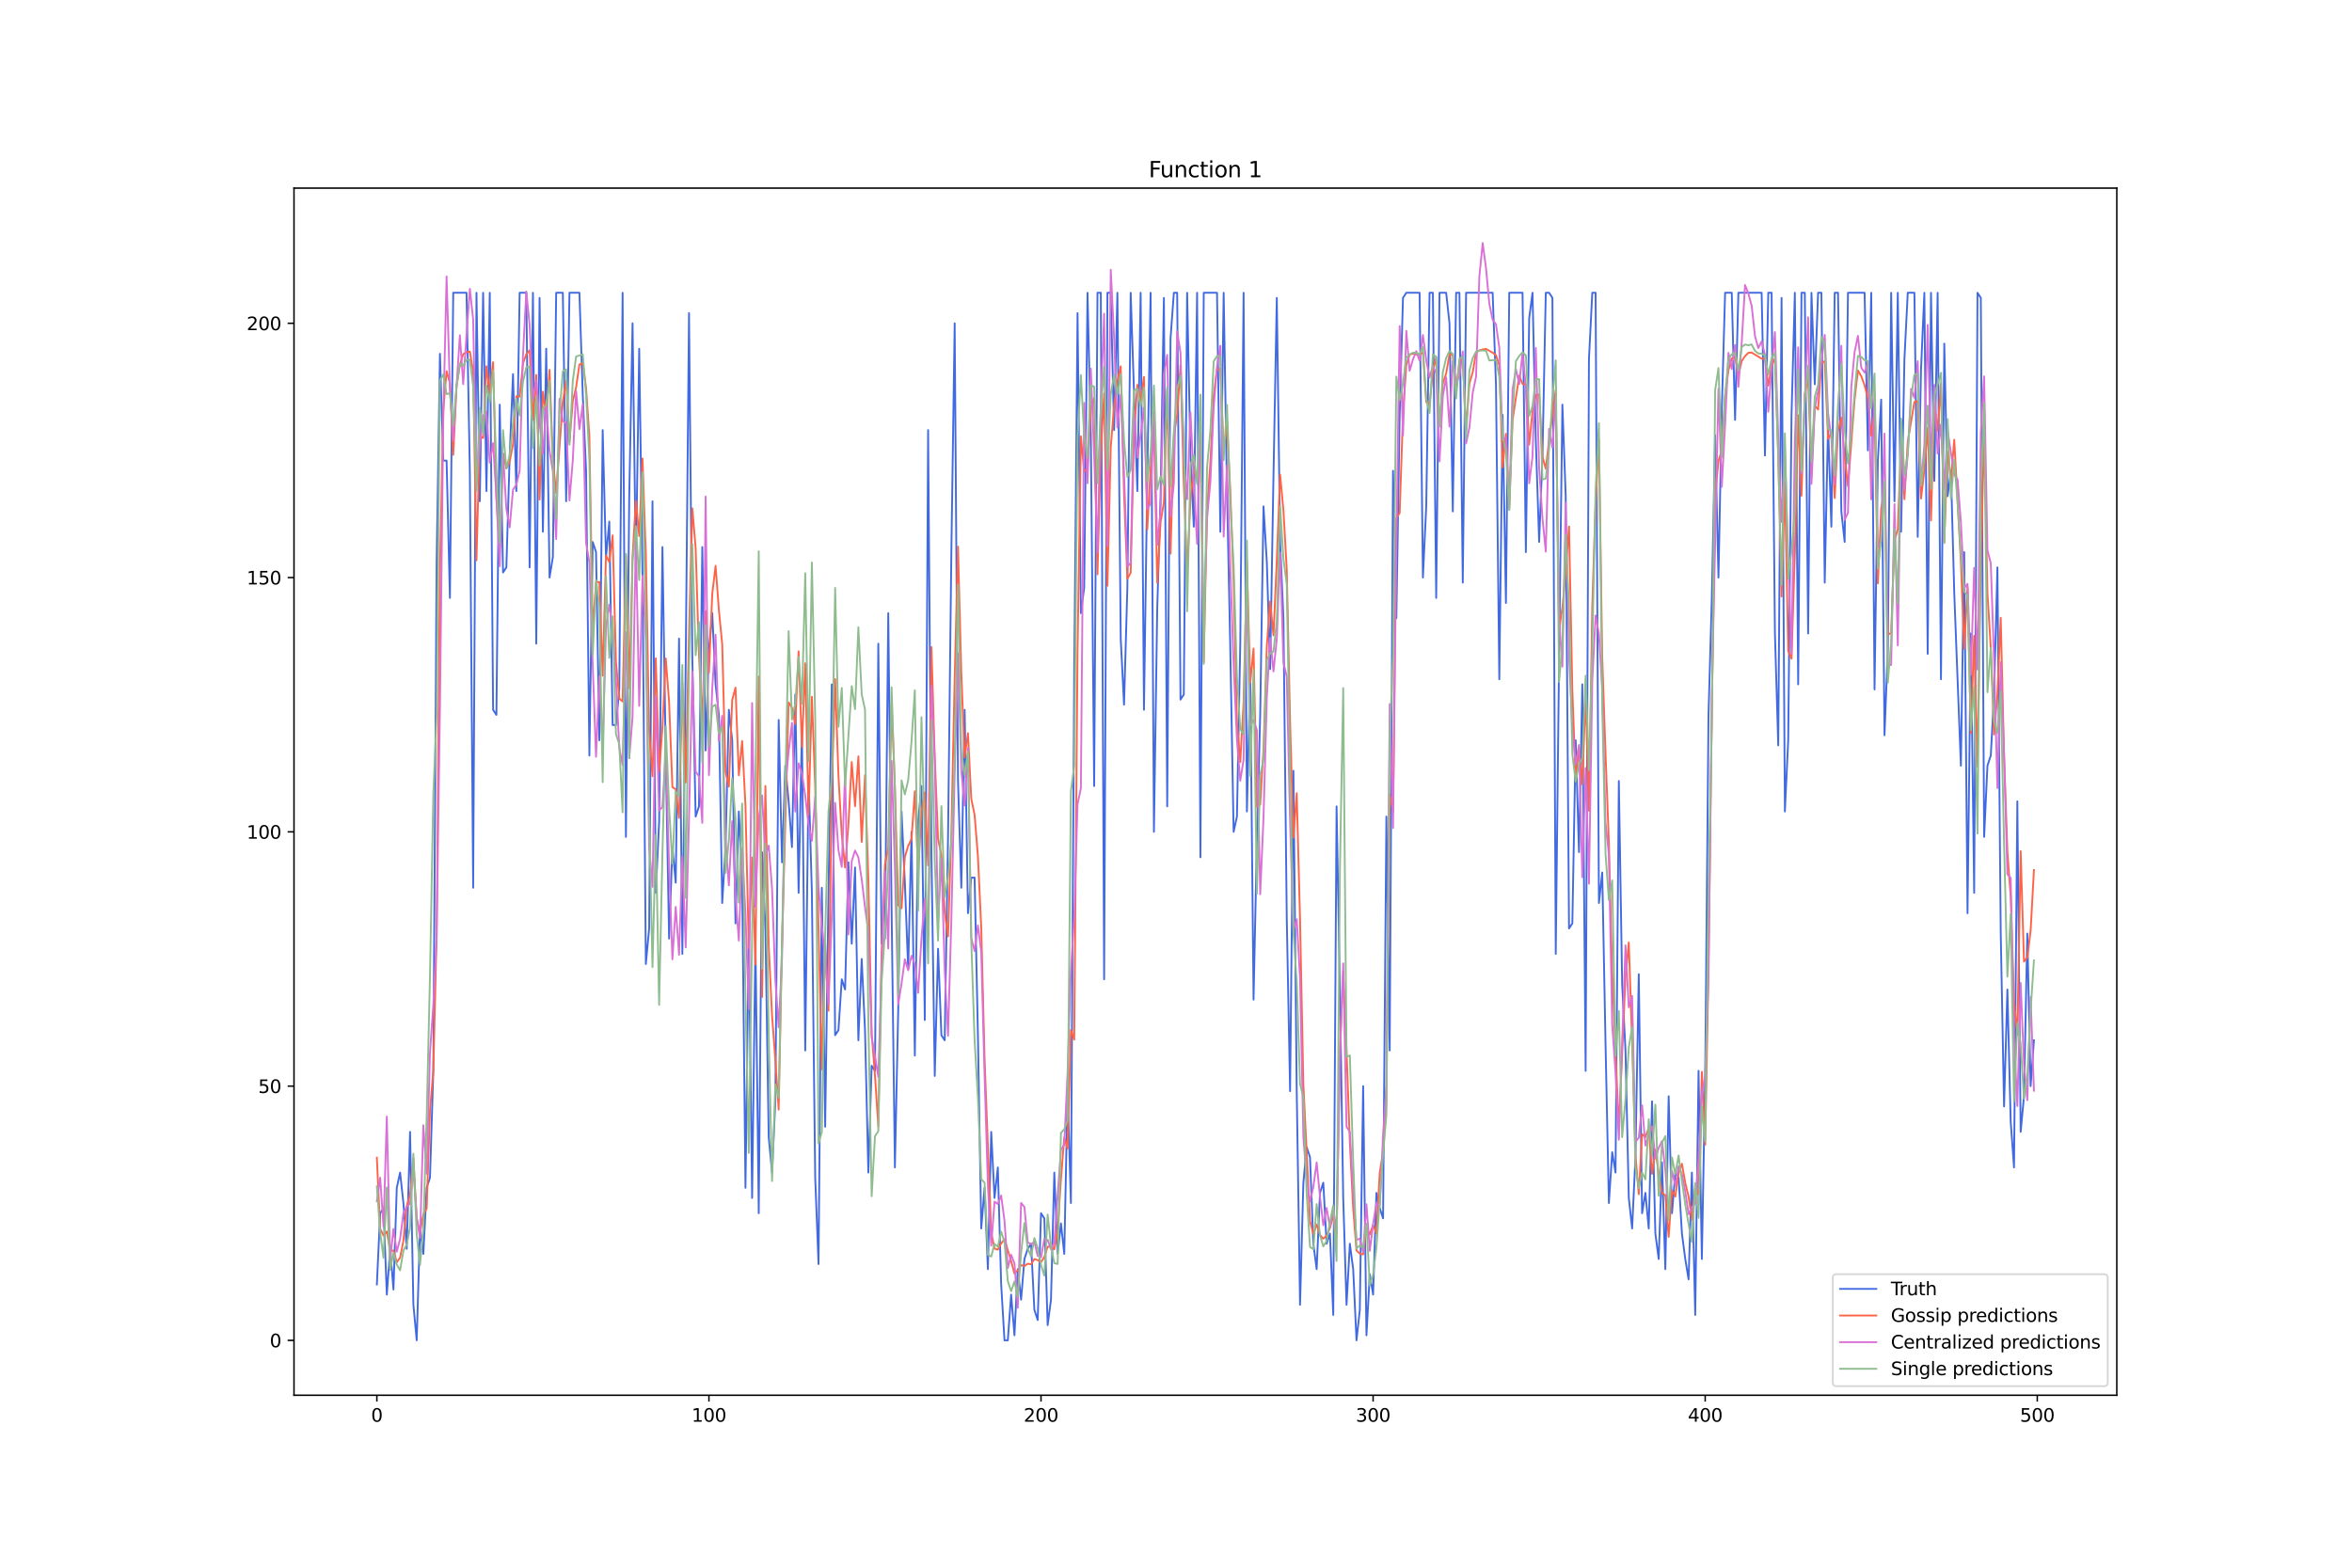 <?xml version="1.0" encoding="utf-8" standalone="no"?>
<!DOCTYPE svg PUBLIC "-//W3C//DTD SVG 1.1//EN"
  "http://www.w3.org/Graphics/SVG/1.1/DTD/svg11.dtd">
<svg xmlns:xlink="http://www.w3.org/1999/xlink" width="1296pt" height="864pt" viewBox="0 0 1296 864" xmlns="http://www.w3.org/2000/svg" version="1.1">
 <defs>
  <style type="text/css">*{stroke-linejoin: round; stroke-linecap: butt}</style>
 </defs>
 <g id="figure_1">
  <g id="patch_1">
   <path d="M 0 864 
L 1296 864 
L 1296 0 
L 0 0 
z
" style="fill: #ffffff"/>
  </g>
  <g id="axes_1">
   <g id="patch_2">
    <path d="M 162 768.96 
L 1166.4 768.96 
L 1166.4 103.68 
L 162 103.68 
z
" style="fill: #ffffff"/>
   </g>
   <g id="matplotlib.axis_1">
    <g id="xtick_1">
     <g id="line2d_1">
      <defs>
       <path id="mde66b8aa05" d="M 0 0 
L 0 3.5 
" style="stroke: #000000; stroke-width: 0.8"/>
      </defs>
      <g>
       <use xlink:href="#mde66b8aa05" x="207.655" y="768.96" style="stroke: #000000; stroke-width: 0.8"/>
      </g>
     </g>
     <g id="text_1">
      <!-- 0 -->
      <g transform="translate(204.473 783.558) scale(0.1 -0.1)">
       <defs>
        <path id="DejaVuSans-30" d="M 2034 4250 
Q 1547 4250 1301 3770 
Q 1056 3291 1056 2328 
Q 1056 1369 1301 889 
Q 1547 409 2034 409 
Q 2525 409 2770 889 
Q 3016 1369 3016 2328 
Q 3016 3291 2770 3770 
Q 2525 4250 2034 4250 
z
M 2034 4750 
Q 2819 4750 3233 4129 
Q 3647 3509 3647 2328 
Q 3647 1150 3233 529 
Q 2819 -91 2034 -91 
Q 1250 -91 836 529 
Q 422 1150 422 2328 
Q 422 3509 836 4129 
Q 1250 4750 2034 4750 
z
" transform="scale(0.016)"/>
       </defs>
       <use xlink:href="#DejaVuSans-30"/>
      </g>
     </g>
    </g>
    <g id="xtick_2">
     <g id="line2d_2">
      <g>
       <use xlink:href="#mde66b8aa05" x="390.639" y="768.96" style="stroke: #000000; stroke-width: 0.8"/>
      </g>
     </g>
     <g id="text_2">
      <!-- 100 -->
      <g transform="translate(381.095 783.558) scale(0.1 -0.1)">
       <defs>
        <path id="DejaVuSans-31" d="M 794 531 
L 1825 531 
L 1825 4091 
L 703 3866 
L 703 4441 
L 1819 4666 
L 2450 4666 
L 2450 531 
L 3481 531 
L 3481 0 
L 794 0 
L 794 531 
z
" transform="scale(0.016)"/>
       </defs>
       <use xlink:href="#DejaVuSans-31"/>
       <use xlink:href="#DejaVuSans-30" x="63.623"/>
       <use xlink:href="#DejaVuSans-30" x="127.246"/>
      </g>
     </g>
    </g>
    <g id="xtick_3">
     <g id="line2d_3">
      <g>
       <use xlink:href="#mde66b8aa05" x="573.623" y="768.96" style="stroke: #000000; stroke-width: 0.8"/>
      </g>
     </g>
     <g id="text_3">
      <!-- 200 -->
      <g transform="translate(564.079 783.558) scale(0.1 -0.1)">
       <defs>
        <path id="DejaVuSans-32" d="M 1228 531 
L 3431 531 
L 3431 0 
L 469 0 
L 469 531 
Q 828 903 1448 1529 
Q 2069 2156 2228 2338 
Q 2531 2678 2651 2914 
Q 2772 3150 2772 3378 
Q 2772 3750 2511 3984 
Q 2250 4219 1831 4219 
Q 1534 4219 1204 4116 
Q 875 4013 500 3803 
L 500 4441 
Q 881 4594 1212 4672 
Q 1544 4750 1819 4750 
Q 2544 4750 2975 4387 
Q 3406 4025 3406 3419 
Q 3406 3131 3298 2873 
Q 3191 2616 2906 2266 
Q 2828 2175 2409 1742 
Q 1991 1309 1228 531 
z
" transform="scale(0.016)"/>
       </defs>
       <use xlink:href="#DejaVuSans-32"/>
       <use xlink:href="#DejaVuSans-30" x="63.623"/>
       <use xlink:href="#DejaVuSans-30" x="127.246"/>
      </g>
     </g>
    </g>
    <g id="xtick_4">
     <g id="line2d_4">
      <g>
       <use xlink:href="#mde66b8aa05" x="756.607" y="768.96" style="stroke: #000000; stroke-width: 0.8"/>
      </g>
     </g>
     <g id="text_4">
      <!-- 300 -->
      <g transform="translate(747.063 783.558) scale(0.1 -0.1)">
       <defs>
        <path id="DejaVuSans-33" d="M 2597 2516 
Q 3050 2419 3304 2112 
Q 3559 1806 3559 1356 
Q 3559 666 3084 287 
Q 2609 -91 1734 -91 
Q 1441 -91 1130 -33 
Q 819 25 488 141 
L 488 750 
Q 750 597 1062 519 
Q 1375 441 1716 441 
Q 2309 441 2620 675 
Q 2931 909 2931 1356 
Q 2931 1769 2642 2001 
Q 2353 2234 1838 2234 
L 1294 2234 
L 1294 2753 
L 1863 2753 
Q 2328 2753 2575 2939 
Q 2822 3125 2822 3475 
Q 2822 3834 2567 4026 
Q 2313 4219 1838 4219 
Q 1578 4219 1281 4162 
Q 984 4106 628 3988 
L 628 4550 
Q 988 4650 1302 4700 
Q 1616 4750 1894 4750 
Q 2613 4750 3031 4423 
Q 3450 4097 3450 3541 
Q 3450 3153 3228 2886 
Q 3006 2619 2597 2516 
z
" transform="scale(0.016)"/>
       </defs>
       <use xlink:href="#DejaVuSans-33"/>
       <use xlink:href="#DejaVuSans-30" x="63.623"/>
       <use xlink:href="#DejaVuSans-30" x="127.246"/>
      </g>
     </g>
    </g>
    <g id="xtick_5">
     <g id="line2d_5">
      <g>
       <use xlink:href="#mde66b8aa05" x="939.591" y="768.96" style="stroke: #000000; stroke-width: 0.8"/>
      </g>
     </g>
     <g id="text_5">
      <!-- 400 -->
      <g transform="translate(930.047 783.558) scale(0.1 -0.1)">
       <defs>
        <path id="DejaVuSans-34" d="M 2419 4116 
L 825 1625 
L 2419 1625 
L 2419 4116 
z
M 2253 4666 
L 3047 4666 
L 3047 1625 
L 3713 1625 
L 3713 1100 
L 3047 1100 
L 3047 0 
L 2419 0 
L 2419 1100 
L 313 1100 
L 313 1709 
L 2253 4666 
z
" transform="scale(0.016)"/>
       </defs>
       <use xlink:href="#DejaVuSans-34"/>
       <use xlink:href="#DejaVuSans-30" x="63.623"/>
       <use xlink:href="#DejaVuSans-30" x="127.246"/>
      </g>
     </g>
    </g>
    <g id="xtick_6">
     <g id="line2d_6">
      <g>
       <use xlink:href="#mde66b8aa05" x="1122.575" y="768.96" style="stroke: #000000; stroke-width: 0.8"/>
      </g>
     </g>
     <g id="text_6">
      <!-- 500 -->
      <g transform="translate(1113.032 783.558) scale(0.1 -0.1)">
       <defs>
        <path id="DejaVuSans-35" d="M 691 4666 
L 3169 4666 
L 3169 4134 
L 1269 4134 
L 1269 2991 
Q 1406 3038 1543 3061 
Q 1681 3084 1819 3084 
Q 2600 3084 3056 2656 
Q 3513 2228 3513 1497 
Q 3513 744 3044 326 
Q 2575 -91 1722 -91 
Q 1428 -91 1123 -41 
Q 819 9 494 109 
L 494 744 
Q 775 591 1075 516 
Q 1375 441 1709 441 
Q 2250 441 2565 725 
Q 2881 1009 2881 1497 
Q 2881 1984 2565 2268 
Q 2250 2553 1709 2553 
Q 1456 2553 1204 2497 
Q 953 2441 691 2322 
L 691 4666 
z
" transform="scale(0.016)"/>
       </defs>
       <use xlink:href="#DejaVuSans-35"/>
       <use xlink:href="#DejaVuSans-30" x="63.623"/>
       <use xlink:href="#DejaVuSans-30" x="127.246"/>
      </g>
     </g>
    </g>
   </g>
   <g id="matplotlib.axis_2">
    <g id="ytick_1">
     <g id="line2d_7">
      <defs>
       <path id="m96f4873949" d="M 0 0 
L -3.5 0 
" style="stroke: #000000; stroke-width: 0.8"/>
      </defs>
      <g>
       <use xlink:href="#m96f4873949" x="162" y="738.72" style="stroke: #000000; stroke-width: 0.8"/>
      </g>
     </g>
     <g id="text_7">
      <!-- 0 -->
      <g transform="translate(148.637 742.519) scale(0.1 -0.1)">
       <use xlink:href="#DejaVuSans-30"/>
      </g>
     </g>
    </g>
    <g id="ytick_2">
     <g id="line2d_8">
      <g>
       <use xlink:href="#m96f4873949" x="162" y="598.583" style="stroke: #000000; stroke-width: 0.8"/>
      </g>
     </g>
     <g id="text_8">
      <!-- 50 -->
      <g transform="translate(142.275 602.383) scale(0.1 -0.1)">
       <use xlink:href="#DejaVuSans-35"/>
       <use xlink:href="#DejaVuSans-30" x="63.623"/>
      </g>
     </g>
    </g>
    <g id="ytick_3">
     <g id="line2d_9">
      <g>
       <use xlink:href="#m96f4873949" x="162" y="458.447" style="stroke: #000000; stroke-width: 0.8"/>
      </g>
     </g>
     <g id="text_9">
      <!-- 100 -->
      <g transform="translate(135.912 462.246) scale(0.1 -0.1)">
       <use xlink:href="#DejaVuSans-31"/>
       <use xlink:href="#DejaVuSans-30" x="63.623"/>
       <use xlink:href="#DejaVuSans-30" x="127.246"/>
      </g>
     </g>
    </g>
    <g id="ytick_4">
     <g id="line2d_10">
      <g>
       <use xlink:href="#m96f4873949" x="162" y="318.31" style="stroke: #000000; stroke-width: 0.8"/>
      </g>
     </g>
     <g id="text_10">
      <!-- 150 -->
      <g transform="translate(135.912 322.11) scale(0.1 -0.1)">
       <use xlink:href="#DejaVuSans-31"/>
       <use xlink:href="#DejaVuSans-35" x="63.623"/>
       <use xlink:href="#DejaVuSans-30" x="127.246"/>
      </g>
     </g>
    </g>
    <g id="ytick_5">
     <g id="line2d_11">
      <g>
       <use xlink:href="#m96f4873949" x="162" y="178.174" style="stroke: #000000; stroke-width: 0.8"/>
      </g>
     </g>
     <g id="text_11">
      <!-- 200 -->
      <g transform="translate(135.912 181.973) scale(0.1 -0.1)">
       <use xlink:href="#DejaVuSans-32"/>
       <use xlink:href="#DejaVuSans-30" x="63.623"/>
       <use xlink:href="#DejaVuSans-30" x="127.246"/>
      </g>
     </g>
    </g>
   </g>
   <g id="line2d_12">
    <path d="M 207.655 707.89 
L 209.484 668.652 
L 211.314 665.849 
L 213.144 713.495 
L 214.974 688.271 
L 216.804 710.693 
L 218.634 654.638 
L 220.463 646.23 
L 222.293 663.046 
L 224.123 688.271 
L 225.953 623.808 
L 227.783 719.101 
L 229.613 738.72 
L 231.442 677.06 
L 233.272 691.074 
L 235.102 654.638 
L 236.932 649.033 
L 238.762 590.175 
L 240.592 309.902 
L 242.422 194.99 
L 244.251 253.848 
L 246.081 253.848 
L 247.911 329.521 
L 249.741 161.357 
L 257.06 161.357 
L 258.89 259.453 
L 260.72 489.277 
L 262.55 161.357 
L 264.38 276.269 
L 266.209 161.357 
L 268.039 270.664 
L 269.869 161.357 
L 271.699 391.181 
L 273.529 393.984 
L 275.359 223.017 
L 277.189 315.508 
L 279.018 312.705 
L 280.848 251.045 
L 282.678 206.201 
L 284.508 270.664 
L 286.338 161.357 
L 289.997 161.357 
L 291.827 312.705 
L 293.657 161.357 
L 295.487 354.746 
L 297.317 164.16 
L 299.147 293.086 
L 300.976 192.187 
L 302.806 318.31 
L 304.636 307.099 
L 306.466 161.357 
L 310.126 161.357 
L 311.956 276.269 
L 313.785 161.357 
L 319.275 161.357 
L 321.105 217.412 
L 322.935 259.453 
L 324.764 416.406 
L 326.594 298.691 
L 328.424 304.297 
L 330.254 407.998 
L 332.084 237.031 
L 333.914 307.099 
L 335.743 287.48 
L 337.573 399.59 
L 339.403 399.59 
L 341.233 379.97 
L 343.063 161.357 
L 344.893 461.25 
L 346.723 273.467 
L 348.552 178.174 
L 350.382 312.705 
L 352.212 192.187 
L 354.042 318.31 
L 355.872 531.318 
L 357.702 511.699 
L 359.531 276.269 
L 361.361 492.08 
L 363.191 452.841 
L 365.021 301.494 
L 366.851 416.406 
L 368.681 517.304 
L 370.51 466.855 
L 372.34 486.474 
L 374.17 351.943 
L 376 525.712 
L 377.83 365.957 
L 379.66 172.568 
L 381.489 363.154 
L 383.319 450.039 
L 385.149 444.433 
L 386.979 301.494 
L 388.809 413.603 
L 390.639 357.549 
L 392.469 337.929 
L 394.298 377.168 
L 396.128 393.984 
L 397.958 497.685 
L 399.788 466.855 
L 401.618 391.181 
L 403.448 407.998 
L 405.277 508.896 
L 407.107 447.236 
L 408.937 483.671 
L 410.767 654.638 
L 412.597 514.502 
L 414.427 660.244 
L 416.256 517.304 
L 418.086 668.652 
L 419.916 469.658 
L 421.746 511.699 
L 423.576 626.611 
L 425.406 646.23 
L 427.236 606.992 
L 429.065 396.787 
L 430.895 475.263 
L 432.725 422.011 
L 434.555 441.631 
L 436.385 466.855 
L 438.215 382.773 
L 440.044 492.08 
L 441.874 402.392 
L 443.704 578.964 
L 445.534 427.617 
L 447.364 492.08 
L 449.194 649.033 
L 451.023 696.679 
L 452.853 489.277 
L 454.683 621.005 
L 456.513 492.08 
L 458.343 377.168 
L 460.173 570.556 
L 462.003 567.753 
L 463.832 539.726 
L 465.662 545.332 
L 467.492 475.263 
L 469.322 520.107 
L 471.152 478.066 
L 472.982 573.359 
L 474.811 528.515 
L 476.641 567.753 
L 478.471 646.23 
L 480.301 587.373 
L 482.131 590.175 
L 483.961 354.746 
L 485.79 520.107 
L 487.62 517.304 
L 489.45 337.929 
L 491.28 500.488 
L 493.11 643.427 
L 494.94 556.542 
L 496.77 447.236 
L 498.599 486.474 
L 500.429 534.121 
L 502.259 458.447 
L 504.089 581.767 
L 505.919 452.841 
L 507.749 433.222 
L 509.578 562.148 
L 511.408 237.031 
L 513.238 469.658 
L 515.068 592.978 
L 516.898 522.91 
L 518.728 570.556 
L 520.557 573.359 
L 522.387 461.25 
L 524.217 304.297 
L 526.047 178.174 
L 527.877 430.42 
L 529.707 489.277 
L 531.536 391.181 
L 533.366 503.291 
L 535.196 483.671 
L 537.026 483.671 
L 538.856 570.556 
L 540.686 677.06 
L 542.516 654.638 
L 544.345 699.482 
L 546.175 623.808 
L 548.005 660.244 
L 549.835 643.427 
L 551.665 707.89 
L 553.495 738.72 
L 555.324 738.72 
L 557.154 713.495 
L 558.984 735.917 
L 560.814 699.482 
L 562.644 716.298 
L 564.474 693.876 
L 566.303 688.271 
L 568.133 685.468 
L 569.963 721.904 
L 571.793 727.509 
L 573.623 668.652 
L 575.453 671.454 
L 577.283 730.312 
L 579.112 716.298 
L 580.942 646.23 
L 582.772 691.074 
L 584.602 674.257 
L 586.432 691.074 
L 588.262 601.386 
L 590.091 663.046 
L 591.921 368.759 
L 593.751 172.568 
L 595.581 337.929 
L 597.411 323.916 
L 599.241 161.357 
L 601.07 239.834 
L 602.9 433.222 
L 604.73 161.357 
L 606.56 161.357 
L 608.39 539.726 
L 610.22 161.357 
L 612.05 161.357 
L 613.879 237.031 
L 615.709 161.357 
L 617.539 351.943 
L 619.369 388.379 
L 621.199 323.916 
L 623.029 161.357 
L 626.688 270.664 
L 628.518 161.357 
L 630.348 391.181 
L 632.178 262.256 
L 634.008 161.357 
L 635.837 458.447 
L 637.667 335.127 
L 639.497 273.467 
L 641.327 164.16 
L 643.157 444.433 
L 644.987 186.582 
L 646.817 161.357 
L 648.646 161.357 
L 650.476 385.576 
L 652.306 382.773 
L 654.136 161.357 
L 655.966 251.045 
L 657.796 290.283 
L 659.625 161.357 
L 661.455 472.461 
L 663.285 161.357 
L 670.604 161.357 
L 672.434 293.086 
L 674.264 161.357 
L 676.094 270.664 
L 677.924 357.549 
L 679.754 458.447 
L 681.583 450.039 
L 683.413 354.746 
L 685.243 161.357 
L 687.073 447.236 
L 688.903 371.562 
L 690.733 550.937 
L 692.563 464.052 
L 694.392 393.984 
L 696.222 279.072 
L 698.052 309.902 
L 699.882 368.759 
L 701.712 262.256 
L 703.542 164.16 
L 705.371 298.691 
L 707.201 340.732 
L 709.031 506.093 
L 710.861 601.386 
L 712.691 424.814 
L 714.521 601.386 
L 716.35 719.101 
L 718.18 651.835 
L 720.01 632.216 
L 721.84 637.822 
L 723.67 685.468 
L 725.5 699.482 
L 727.33 657.441 
L 729.159 651.835 
L 730.989 685.468 
L 732.819 679.863 
L 734.649 724.706 
L 736.479 444.433 
L 738.309 545.332 
L 740.138 660.244 
L 741.968 719.101 
L 743.798 685.468 
L 745.628 699.482 
L 747.458 738.72 
L 749.288 721.904 
L 751.117 598.583 
L 752.947 735.917 
L 754.777 702.284 
L 756.607 713.495 
L 758.437 657.441 
L 760.267 665.849 
L 762.097 671.454 
L 763.926 450.039 
L 765.756 578.964 
L 767.586 259.453 
L 769.416 340.732 
L 771.246 228.623 
L 773.076 164.16 
L 774.905 161.357 
L 782.225 161.357 
L 784.055 318.31 
L 785.884 279.072 
L 787.714 161.357 
L 789.544 161.357 
L 791.374 329.521 
L 793.204 161.357 
L 796.864 161.357 
L 798.693 178.174 
L 800.523 281.875 
L 802.353 161.357 
L 804.183 161.357 
L 806.013 321.113 
L 807.843 161.357 
L 822.481 161.357 
L 824.311 211.807 
L 826.141 374.365 
L 827.971 228.623 
L 829.801 332.324 
L 831.63 161.357 
L 838.95 161.357 
L 840.78 304.297 
L 842.61 175.371 
L 844.439 161.357 
L 846.269 242.637 
L 848.099 298.691 
L 849.929 251.045 
L 851.759 161.357 
L 853.589 161.357 
L 855.418 164.16 
L 857.248 525.712 
L 859.078 363.154 
L 860.908 223.017 
L 862.738 273.467 
L 864.568 511.699 
L 866.397 508.896 
L 868.227 407.998 
L 870.057 469.658 
L 871.887 377.168 
L 873.717 590.175 
L 875.547 197.793 
L 877.377 161.357 
L 879.206 161.357 
L 881.036 497.685 
L 882.866 480.869 
L 884.696 576.162 
L 886.526 663.046 
L 888.356 635.019 
L 890.185 646.23 
L 892.015 430.42 
L 893.845 542.529 
L 895.675 578.964 
L 897.505 660.244 
L 899.335 677.06 
L 901.164 637.822 
L 902.994 536.923 
L 904.824 668.652 
L 906.654 657.441 
L 908.484 677.06 
L 910.314 606.992 
L 912.144 679.863 
L 913.973 693.876 
L 915.803 640.624 
L 917.633 699.482 
L 919.463 604.189 
L 921.293 668.652 
L 923.123 646.23 
L 924.952 649.033 
L 926.782 679.863 
L 928.612 693.876 
L 930.442 705.087 
L 932.272 646.23 
L 934.102 724.706 
L 935.931 590.175 
L 937.761 693.876 
L 939.591 592.978 
L 941.421 393.984 
L 943.251 329.521 
L 945.081 239.834 
L 946.911 318.31 
L 948.74 225.82 
L 950.57 161.357 
L 954.23 161.357 
L 956.06 231.426 
L 957.89 161.357 
L 970.698 161.357 
L 972.528 251.045 
L 974.358 161.357 
L 976.188 161.357 
L 978.018 349.14 
L 979.848 410.8 
L 981.678 164.16 
L 983.507 447.236 
L 985.337 407.998 
L 987.167 228.623 
L 988.997 161.357 
L 990.827 377.168 
L 992.657 161.357 
L 994.486 161.357 
L 996.316 349.14 
L 998.146 161.357 
L 999.976 211.807 
L 1001.806 161.357 
L 1003.636 161.357 
L 1005.465 321.113 
L 1007.295 234.228 
L 1009.125 290.283 
L 1010.955 161.357 
L 1012.785 161.357 
L 1014.615 281.875 
L 1016.444 298.691 
L 1018.274 161.357 
L 1027.424 161.357 
L 1029.253 248.242 
L 1031.083 161.357 
L 1032.913 379.97 
L 1034.743 253.848 
L 1036.573 220.215 
L 1038.403 405.195 
L 1040.232 357.549 
L 1042.062 161.357 
L 1043.892 276.269 
L 1045.722 161.357 
L 1047.552 293.086 
L 1049.382 197.793 
L 1051.211 161.357 
L 1054.871 161.357 
L 1056.701 295.888 
L 1058.531 203.398 
L 1060.361 161.357 
L 1062.191 360.351 
L 1064.02 161.357 
L 1065.85 265.058 
L 1067.68 161.357 
L 1069.51 374.365 
L 1071.34 189.385 
L 1073.17 273.467 
L 1074.999 259.453 
L 1076.829 326.719 
L 1080.489 422.011 
L 1082.319 304.297 
L 1084.149 503.291 
L 1085.978 349.14 
L 1087.808 492.08 
L 1089.638 161.357 
L 1091.468 164.16 
L 1093.298 461.25 
L 1095.128 422.011 
L 1096.958 416.406 
L 1098.787 382.773 
L 1100.617 312.705 
L 1102.447 514.502 
L 1104.277 609.794 
L 1106.107 545.332 
L 1107.937 618.203 
L 1109.766 643.427 
L 1111.596 441.631 
L 1113.426 623.808 
L 1115.256 604.189 
L 1117.086 514.502 
L 1118.916 598.583 
L 1120.745 573.359 
L 1120.745 573.359 
" clip-path="url(#pb206ded4b6)" style="fill: none; stroke: #4169e1; stroke-linecap: square"/>
   </g>
   <g id="line2d_13">
    <path d="M 207.655 638.019 
L 209.484 677.192 
L 211.314 680.967 
L 213.144 678.683 
L 214.974 689.258 
L 216.804 689.178 
L 218.634 695.67 
L 220.463 693.145 
L 222.293 683.738 
L 224.123 664.58 
L 225.953 658.562 
L 227.783 638.293 
L 229.613 671.618 
L 231.442 679.571 
L 233.272 669.154 
L 235.102 666.1 
L 236.932 611.929 
L 238.762 590.353 
L 240.592 515.012 
L 242.422 314.054 
L 244.251 226.147 
L 246.081 204.543 
L 247.911 211.119 
L 249.741 250.696 
L 251.571 212.819 
L 253.401 201.237 
L 255.23 195.139 
L 257.06 194.14 
L 258.89 193.717 
L 260.72 204.776 
L 262.55 308.813 
L 264.38 240.141 
L 266.209 241.472 
L 268.039 201.833 
L 269.869 216.733 
L 271.699 199.626 
L 273.529 274.277 
L 275.359 302.393 
L 277.189 249.955 
L 279.018 258.173 
L 280.848 254.402 
L 282.678 244.88 
L 284.508 218.413 
L 286.338 218.608 
L 288.168 200.289 
L 289.997 195.241 
L 291.827 192.988 
L 293.657 231.365 
L 295.487 206.632 
L 297.317 275.331 
L 299.147 215.844 
L 300.976 229.034 
L 302.806 203.833 
L 304.636 253.531 
L 306.466 271.716 
L 310.126 221.254 
L 311.956 209.726 
L 313.785 243.745 
L 315.615 221.174 
L 317.445 213.371 
L 319.275 200.871 
L 321.105 200.123 
L 322.935 213.708 
L 324.764 240.551 
L 326.594 348.039 
L 328.424 320.925 
L 330.254 320.724 
L 332.084 372.428 
L 333.914 306.12 
L 335.743 309.751 
L 337.573 295.036 
L 339.403 364.522 
L 341.233 385.042 
L 343.063 386.616 
L 344.893 306.272 
L 346.723 379.5 
L 348.552 306.445 
L 350.382 275.946 
L 352.212 295.421 
L 354.042 252.676 
L 355.872 305.747 
L 357.702 403.281 
L 359.531 427.817 
L 361.361 362.814 
L 363.191 425.301 
L 365.021 401.055 
L 366.851 362.87 
L 368.681 386.789 
L 370.51 433.854 
L 372.34 434.938 
L 374.17 450.815 
L 376 376.191 
L 377.83 431.269 
L 379.66 348.475 
L 381.489 280.144 
L 383.319 302.095 
L 385.149 360.874 
L 386.979 398.045 
L 388.809 336.745 
L 390.639 370.725 
L 392.469 327.222 
L 394.298 311.812 
L 396.128 336.348 
L 397.958 355.114 
L 399.788 425.503 
L 401.618 433.505 
L 403.448 385.828 
L 405.277 378.964 
L 407.107 427.294 
L 408.937 408.382 
L 410.767 443.842 
L 412.597 522.78 
L 414.427 472.589 
L 416.256 531.652 
L 418.086 372.789 
L 419.916 549.519 
L 421.746 433.184 
L 423.576 521.218 
L 425.406 559.554 
L 427.236 584.026 
L 429.065 611.572 
L 430.895 520.179 
L 434.555 387.076 
L 436.385 390.06 
L 438.215 399.007 
L 440.044 358.967 
L 441.874 411.729 
L 443.704 365.534 
L 445.534 449.119 
L 447.364 384.039 
L 449.194 433.508 
L 452.853 589.394 
L 454.683 519.945 
L 456.513 557.052 
L 458.343 434.395 
L 460.173 374.232 
L 462.003 427.512 
L 463.832 460.293 
L 465.662 478.095 
L 467.492 454.568 
L 469.322 419.977 
L 471.152 444.3 
L 472.982 416.838 
L 474.811 464.014 
L 476.641 427.183 
L 478.471 483.898 
L 480.301 569.613 
L 482.131 592.76 
L 483.961 620.868 
L 485.79 524.643 
L 487.62 476.554 
L 489.45 467.074 
L 491.28 387.574 
L 493.11 433.177 
L 494.94 498.955 
L 496.77 500.59 
L 498.599 472.277 
L 500.429 466.15 
L 502.259 462.524 
L 504.089 436.067 
L 505.919 481.158 
L 507.749 447.052 
L 509.578 436.697 
L 511.408 476.96 
L 513.238 356.604 
L 515.068 417.092 
L 516.898 462.393 
L 518.728 471.346 
L 520.557 502.815 
L 522.387 516.102 
L 524.217 458.694 
L 526.047 373.518 
L 527.877 301.246 
L 529.707 371.396 
L 531.536 417.478 
L 533.366 404.079 
L 535.196 440.283 
L 537.026 449.069 
L 538.856 472.027 
L 540.686 511.026 
L 542.516 583.61 
L 546.175 679.326 
L 548.005 688.138 
L 549.835 688.756 
L 551.665 685.281 
L 553.495 682.962 
L 557.154 695.027 
L 558.984 701.893 
L 560.814 700.126 
L 562.644 697.263 
L 564.474 697.723 
L 566.303 696.464 
L 568.133 696.784 
L 569.963 693.872 
L 571.793 694.49 
L 573.623 695.672 
L 575.453 692.762 
L 577.283 687.074 
L 579.112 687.122 
L 580.942 688.536 
L 582.772 678.433 
L 584.602 649.963 
L 586.432 626.787 
L 588.262 633.042 
L 590.091 567.703 
L 591.921 572.991 
L 593.751 359.049 
L 595.581 240.46 
L 597.411 259.924 
L 599.241 258.456 
L 601.07 224.649 
L 602.9 219.342 
L 604.73 316.514 
L 606.56 249.361 
L 608.39 216.829 
L 610.22 322.837 
L 612.05 246.364 
L 613.879 224.048 
L 615.709 210.116 
L 617.539 201.882 
L 619.369 272.069 
L 621.199 318.948 
L 623.029 315.686 
L 624.858 241.269 
L 626.688 212.067 
L 628.518 221.198 
L 630.348 207.72 
L 632.178 291.825 
L 634.008 257.787 
L 635.837 234.677 
L 637.667 321.268 
L 639.497 287.745 
L 641.327 276.888 
L 643.157 214.767 
L 644.987 305.174 
L 646.817 240.348 
L 648.646 228.653 
L 650.476 201.135 
L 652.306 267.014 
L 654.136 315.892 
L 655.966 275.246 
L 657.796 258.374 
L 659.625 264.523 
L 661.455 243.373 
L 663.285 364.937 
L 665.115 281.055 
L 666.945 254.708 
L 668.775 217.591 
L 670.604 203.487 
L 672.434 203.264 
L 674.264 249.629 
L 676.094 233.171 
L 677.924 270.699 
L 679.754 321.095 
L 681.583 397.63 
L 683.413 420.016 
L 685.243 386.881 
L 687.073 309.26 
L 688.903 376.31 
L 690.733 357.406 
L 692.563 444.701 
L 694.392 443.351 
L 696.222 412.786 
L 698.052 355.765 
L 699.882 331.397 
L 701.712 350.144 
L 703.542 308.956 
L 705.371 261.558 
L 707.201 281.303 
L 709.031 313.913 
L 710.861 397.492 
L 712.691 461.654 
L 714.521 437.108 
L 716.35 506.806 
L 718.18 597.462 
L 721.84 673.111 
L 723.67 680.093 
L 725.5 674.855 
L 727.33 680.558 
L 729.159 682.713 
L 730.989 680.97 
L 732.819 676.797 
L 734.649 670.126 
L 736.479 680.694 
L 738.309 579.355 
L 740.138 535.406 
L 741.968 578.901 
L 743.798 629.967 
L 745.628 666.132 
L 747.458 689.158 
L 749.288 690.934 
L 751.117 691.345 
L 752.947 676.531 
L 754.777 680.379 
L 756.607 675.025 
L 758.437 679.806 
L 760.267 646.181 
L 762.097 635.207 
L 763.926 607.41 
L 765.756 437.874 
L 767.586 447.352 
L 769.416 285.443 
L 771.246 282.788 
L 773.076 228.02 
L 774.905 201.303 
L 776.735 195.413 
L 778.565 194.909 
L 780.395 195.403 
L 782.225 195.3 
L 784.055 194.266 
L 785.884 221.631 
L 787.714 222.969 
L 789.544 205.039 
L 791.374 196.838 
L 793.204 234.146 
L 795.034 211.379 
L 796.864 205.872 
L 798.693 195.257 
L 800.523 195.713 
L 802.353 214.702 
L 804.183 199.33 
L 806.013 196.939 
L 807.843 236.595 
L 809.672 211.374 
L 811.502 205.142 
L 813.332 194.253 
L 815.162 193.127 
L 816.992 192.569 
L 818.822 192.282 
L 822.481 194.361 
L 824.311 195.761 
L 826.141 201.337 
L 827.971 257.545 
L 829.801 239.084 
L 831.63 280.715 
L 833.46 231.506 
L 837.12 206.997 
L 838.95 211.565 
L 840.78 211.872 
L 842.61 245.05 
L 844.439 226.843 
L 846.269 217.659 
L 848.099 217.432 
L 849.929 251.845 
L 851.759 258.347 
L 853.589 242.541 
L 857.248 214.827 
L 859.078 347.317 
L 860.908 334.773 
L 862.738 314.971 
L 864.568 290.154 
L 866.397 380.561 
L 868.227 429.382 
L 870.057 412.317 
L 871.887 432.24 
L 873.717 382.922 
L 875.547 446.869 
L 877.377 333.467 
L 879.206 277.057 
L 881.036 242.399 
L 882.866 362.421 
L 884.696 415.787 
L 886.526 464.358 
L 888.356 536.116 
L 892.015 622.02 
L 895.675 538.612 
L 897.505 519.458 
L 899.335 574.225 
L 901.164 636.329 
L 902.994 658.188 
L 904.824 625.046 
L 906.654 626.694 
L 908.484 621.544 
L 910.314 646.94 
L 912.144 633.61 
L 913.973 646.5 
L 915.803 657.349 
L 917.633 658.828 
L 919.463 681.649 
L 921.293 656.035 
L 923.123 659.495 
L 924.952 646.485 
L 926.782 641.381 
L 928.612 651.97 
L 930.442 659.49 
L 932.272 672.087 
L 934.102 654.061 
L 935.931 658.522 
L 937.761 590.757 
L 939.591 630.905 
L 941.421 533.275 
L 943.251 391.4 
L 945.081 272.88 
L 946.911 254.07 
L 948.74 247.986 
L 950.57 218.237 
L 952.4 204.015 
L 954.23 197.52 
L 956.06 196.796 
L 957.89 206.661 
L 959.719 198.978 
L 961.549 196.244 
L 963.379 194.46 
L 965.209 194.312 
L 970.698 197.68 
L 972.528 197.569 
L 974.358 212.572 
L 976.188 201.558 
L 978.018 197.553 
L 979.848 251.497 
L 981.678 328.781 
L 983.507 266 
L 985.337 358.803 
L 987.167 363.025 
L 988.997 304.68 
L 990.827 228.858 
L 992.657 273.23 
L 994.486 216.969 
L 996.316 208.532 
L 998.146 261.531 
L 999.976 223.511 
L 1001.806 225.755 
L 1003.636 200.136 
L 1005.465 199.046 
L 1007.295 241.913 
L 1009.125 238.791 
L 1010.955 274.532 
L 1012.785 237.6 
L 1014.615 230.13 
L 1016.444 251.936 
L 1018.274 267.95 
L 1021.934 220.101 
L 1023.764 204.149 
L 1025.594 207.37 
L 1027.424 212.425 
L 1029.253 219.413 
L 1031.083 240.027 
L 1032.913 226.576 
L 1034.743 321.539 
L 1036.573 280.354 
L 1038.403 270.067 
L 1040.232 349.773 
L 1042.062 348.834 
L 1043.892 297.847 
L 1045.722 291.676 
L 1047.552 243.387 
L 1049.382 275.138 
L 1051.211 243.474 
L 1054.871 221.528 
L 1056.701 221.064 
L 1058.531 274.811 
L 1060.361 258.951 
L 1062.191 235.75 
L 1064.02 286.818 
L 1065.85 221.845 
L 1067.68 237.4 
L 1069.51 211.376 
L 1071.34 298.911 
L 1073.17 248.683 
L 1074.999 264.54 
L 1076.829 242.325 
L 1080.489 309.768 
L 1082.319 357.584 
L 1084.149 323.748 
L 1085.978 404.064 
L 1087.808 350.401 
L 1089.638 422.41 
L 1091.468 311.485 
L 1093.298 239.298 
L 1095.128 326.969 
L 1096.958 357.135 
L 1098.787 404.83 
L 1100.617 382.77 
L 1102.447 340.46 
L 1104.277 416.321 
L 1106.107 469.019 
L 1107.937 494.458 
L 1109.766 551.358 
L 1111.596 570.424 
L 1113.426 469.11 
L 1115.256 529.957 
L 1117.086 527.726 
L 1118.916 512.892 
L 1120.745 479.482 
L 1120.745 479.482 
" clip-path="url(#pb206ded4b6)" style="fill: none; stroke: #ff6347; stroke-linecap: square"/>
   </g>
   <g id="line2d_14">
    <path d="M 207.655 662.069 
L 209.484 649.073 
L 211.314 675.93 
L 213.144 615.35 
L 214.974 694.527 
L 216.804 677.313 
L 218.634 689.839 
L 220.463 682.809 
L 222.293 668.577 
L 224.123 665.16 
L 225.953 663.236 
L 227.783 643.913 
L 229.613 671.031 
L 231.442 682.313 
L 233.272 620.158 
L 235.102 646.877 
L 236.932 580.139 
L 238.762 553.759 
L 240.592 516.751 
L 242.422 389.363 
L 244.251 230.508 
L 246.081 152.362 
L 247.911 214.3 
L 249.741 242.856 
L 251.571 212.778 
L 253.401 184.775 
L 255.23 211.719 
L 257.06 184.441 
L 258.89 159.167 
L 260.72 176.087 
L 262.55 268.422 
L 264.38 245.464 
L 266.209 229.123 
L 268.039 226.963 
L 269.869 254.986 
L 271.699 244.254 
L 273.529 274.087 
L 275.359 312.082 
L 277.189 249.958 
L 279.018 280.6 
L 280.848 290.617 
L 282.678 269.819 
L 284.508 267.259 
L 286.338 259.381 
L 288.168 195.851 
L 289.997 160.685 
L 291.827 179.001 
L 293.657 219.855 
L 295.487 209.49 
L 297.317 232.488 
L 299.147 250.079 
L 300.976 223.335 
L 302.806 248.473 
L 304.636 259.704 
L 306.466 297.114 
L 308.296 219.818 
L 310.126 232.179 
L 311.956 233.157 
L 313.785 275.835 
L 315.615 253.717 
L 317.445 215.534 
L 319.275 236.498 
L 321.105 222.841 
L 322.935 299.114 
L 324.764 309.98 
L 326.594 366.382 
L 328.424 417.081 
L 330.254 372.61 
L 332.084 413.12 
L 333.914 345.435 
L 335.743 333.243 
L 337.573 346.28 
L 339.403 374.378 
L 341.233 411.994 
L 343.063 421.65 
L 344.893 348.418 
L 346.723 417.926 
L 348.552 395.017 
L 350.382 296.689 
L 352.212 389.054 
L 354.042 317.263 
L 355.872 352.745 
L 357.702 466.911 
L 359.531 488.78 
L 361.361 384.079 
L 363.191 446.748 
L 365.021 444.716 
L 366.851 413.842 
L 368.681 477.135 
L 370.51 528.697 
L 372.34 499.811 
L 374.17 526.232 
L 376 471.97 
L 377.83 522.158 
L 379.66 450.669 
L 381.489 370.097 
L 383.319 425.345 
L 385.149 427.782 
L 386.979 453.506 
L 388.809 273.699 
L 390.639 427.18 
L 392.469 379.302 
L 394.298 349.828 
L 396.128 408.336 
L 397.958 394.539 
L 399.788 462.899 
L 401.618 487.984 
L 403.448 452.606 
L 405.277 493.935 
L 407.107 518.392 
L 408.937 467.583 
L 410.767 503.69 
L 412.597 556.224 
L 414.427 387.487 
L 416.256 499.839 
L 418.086 450.728 
L 419.916 438.363 
L 421.746 471.629 
L 423.576 466.055 
L 425.406 489.545 
L 427.236 539.976 
L 429.065 566.16 
L 430.895 528.56 
L 432.725 432.311 
L 434.555 414.349 
L 436.385 398.371 
L 438.215 447.289 
L 440.044 420.71 
L 441.874 426.139 
L 443.704 438.519 
L 445.534 454.781 
L 447.364 463.408 
L 449.194 439.159 
L 451.023 488.939 
L 452.853 510.386 
L 454.683 527.963 
L 456.513 553.53 
L 458.343 504.27 
L 460.173 442.479 
L 462.003 468.601 
L 463.832 477.744 
L 465.662 425.256 
L 467.492 515.063 
L 469.322 474.649 
L 471.152 468.758 
L 472.982 472.531 
L 474.811 484.565 
L 476.641 499.921 
L 478.471 513.771 
L 480.301 571.749 
L 482.131 582.048 
L 483.961 593.471 
L 485.79 533.359 
L 487.62 480.32 
L 489.45 522.765 
L 491.28 419.369 
L 493.11 478.326 
L 494.94 553.506 
L 496.77 542.033 
L 498.599 528.699 
L 500.429 534.803 
L 502.259 526.717 
L 504.089 531.39 
L 505.919 547.195 
L 507.749 517.148 
L 509.578 495.454 
L 511.408 517.094 
L 513.238 377.951 
L 515.068 419.288 
L 516.898 507.91 
L 518.728 473.075 
L 520.557 534.431 
L 522.387 570.907 
L 524.217 506.745 
L 526.047 425.856 
L 527.877 360.087 
L 529.707 424.705 
L 531.536 443.952 
L 533.366 412.288 
L 535.196 517.044 
L 537.026 524.133 
L 538.856 510.01 
L 540.686 524.598 
L 542.516 592.55 
L 544.345 653.132 
L 546.175 686.527 
L 548.005 662.272 
L 549.835 663.569 
L 551.665 658.865 
L 553.495 672.817 
L 555.324 698.89 
L 557.154 691.577 
L 558.984 696.211 
L 560.814 720.763 
L 562.644 662.938 
L 564.474 665.27 
L 566.303 684.688 
L 568.133 685.719 
L 569.963 684.369 
L 571.793 692.146 
L 573.623 692.99 
L 575.453 682.952 
L 577.283 683.351 
L 579.112 688.468 
L 580.942 684.732 
L 584.602 633.595 
L 586.432 631.045 
L 588.262 591.183 
L 590.091 534.701 
L 591.921 505.282 
L 593.751 443.194 
L 595.581 434.445 
L 597.411 222.043 
L 599.241 266.33 
L 601.07 203.145 
L 602.9 251.049 
L 604.73 304.314 
L 606.56 222.403 
L 608.39 172.896 
L 610.22 300.823 
L 612.05 148.675 
L 613.879 186.01 
L 615.709 235.58 
L 617.539 217.544 
L 619.369 261.183 
L 621.199 312.217 
L 623.029 310.184 
L 624.858 226.085 
L 626.688 252.189 
L 628.518 239.689 
L 630.348 224.64 
L 632.178 280.729 
L 634.008 277.497 
L 635.837 226.454 
L 637.667 300.183 
L 639.497 281.587 
L 641.327 206.459 
L 643.157 195.573 
L 644.987 284.823 
L 646.817 266.308 
L 648.646 182.512 
L 650.476 194.456 
L 652.306 253.188 
L 654.136 275.109 
L 655.966 227.268 
L 657.796 265.179 
L 659.625 299.786 
L 661.455 233.581 
L 663.285 348.523 
L 665.115 285.759 
L 666.945 265.456 
L 668.775 224.508 
L 670.604 201.874 
L 672.434 190.593 
L 674.264 295.762 
L 676.094 256.609 
L 677.924 313.522 
L 679.754 366 
L 681.583 407.699 
L 683.413 430.274 
L 685.243 418.779 
L 687.073 325.475 
L 688.903 399.897 
L 690.733 396.727 
L 692.563 402.369 
L 694.392 492.848 
L 696.222 450.404 
L 698.052 384.272 
L 699.882 351.567 
L 701.712 370.059 
L 703.542 352.121 
L 705.371 304.614 
L 707.201 365.067 
L 709.031 372.964 
L 710.861 452.715 
L 712.691 512.774 
L 714.521 506.582 
L 716.35 539.406 
L 718.18 626.503 
L 720.01 650.523 
L 721.84 662.149 
L 723.67 654.242 
L 725.5 640.632 
L 727.33 659.592 
L 729.159 675.293 
L 730.989 665.708 
L 732.819 676.339 
L 734.649 665.762 
L 736.479 678.393 
L 738.309 583.676 
L 740.138 530.943 
L 741.968 621.042 
L 743.798 623.802 
L 745.628 656.995 
L 747.458 683.339 
L 749.288 682.65 
L 751.117 689.954 
L 752.947 663.685 
L 754.777 689.377 
L 756.607 674.568 
L 758.437 663.183 
L 760.267 664.843 
L 762.097 625.857 
L 763.926 598.058 
L 765.756 388.038 
L 767.586 456.323 
L 769.416 299.429 
L 771.246 179.7 
L 773.076 240.022 
L 774.905 182.347 
L 776.735 204.396 
L 778.565 198.114 
L 780.395 193.514 
L 782.225 198.842 
L 784.055 184.626 
L 785.884 198.448 
L 787.714 208.113 
L 789.544 201.581 
L 791.374 205.759 
L 793.204 254.335 
L 795.034 218.187 
L 796.864 208.02 
L 798.693 235.097 
L 800.523 199.067 
L 802.353 211.107 
L 804.183 207.398 
L 806.013 193.663 
L 807.843 244.426 
L 809.672 235.582 
L 811.502 216.398 
L 813.332 207.702 
L 815.162 152.223 
L 816.992 133.92 
L 818.822 147.795 
L 820.651 167.522 
L 822.481 176.211 
L 824.311 178.704 
L 826.141 191.516 
L 827.971 242.174 
L 829.801 241.256 
L 831.63 278.1 
L 833.46 214.653 
L 835.29 203.449 
L 837.12 211.687 
L 838.95 194.514 
L 840.78 212.954 
L 842.61 266.37 
L 844.439 251.663 
L 846.269 191.778 
L 848.099 258.022 
L 849.929 285.568 
L 851.759 304.062 
L 853.589 236.346 
L 855.418 246.627 
L 857.248 218.311 
L 859.078 341.353 
L 860.908 367.454 
L 862.738 277.08 
L 864.568 361.647 
L 866.397 401.368 
L 868.227 421.203 
L 870.057 410.572 
L 871.887 483.481 
L 873.717 423.287 
L 875.547 487.047 
L 877.377 375.296 
L 879.206 339.209 
L 881.036 349.059 
L 882.866 380.038 
L 884.696 453.44 
L 886.526 471.116 
L 888.356 564.381 
L 890.185 591.078 
L 892.015 628.164 
L 895.675 521.013 
L 897.505 555.187 
L 899.335 548.936 
L 901.164 629.243 
L 902.994 627.062 
L 904.824 609.175 
L 906.654 631.325 
L 908.484 625.302 
L 910.314 620.784 
L 912.144 638.521 
L 913.973 632.624 
L 915.803 628.89 
L 917.633 644.794 
L 919.463 668.14 
L 921.293 645.278 
L 923.123 653.504 
L 924.952 642.733 
L 926.782 647.245 
L 928.612 656.667 
L 930.442 669.209 
L 932.272 665.365 
L 934.102 663.415 
L 935.931 638.845 
L 937.761 602.617 
L 939.591 593.153 
L 941.421 537.032 
L 943.251 383.918 
L 946.911 214.207 
L 948.74 268.32 
L 950.57 233.919 
L 952.4 194.482 
L 954.23 203.366 
L 956.06 190.142 
L 957.89 213.243 
L 959.719 188.803 
L 961.549 157.075 
L 963.379 161.727 
L 965.209 168.601 
L 967.039 185.198 
L 968.869 191.846 
L 970.698 188.111 
L 972.528 195.65 
L 974.358 226.963 
L 976.188 202.774 
L 978.018 183.01 
L 979.848 240.762 
L 981.678 287.618 
L 983.507 247.076 
L 985.337 307.834 
L 987.167 360.407 
L 988.997 243.5 
L 990.827 191.411 
L 992.657 261.177 
L 994.486 221.051 
L 996.316 174.839 
L 998.146 266.674 
L 999.976 224.964 
L 1001.806 215.688 
L 1003.636 199.612 
L 1005.465 184.544 
L 1007.295 227.634 
L 1009.125 241.911 
L 1010.955 266.85 
L 1014.615 190.574 
L 1016.444 286.613 
L 1018.274 282.567 
L 1020.104 213.21 
L 1021.934 193.998 
L 1023.764 185.062 
L 1025.594 202.623 
L 1027.424 205.371 
L 1029.253 199.685 
L 1031.083 275.234 
L 1032.913 215.043 
L 1034.743 301.459 
L 1036.573 298.426 
L 1038.403 238.967 
L 1040.232 366.711 
L 1042.062 366.441 
L 1043.892 277.828 
L 1045.722 355.7 
L 1047.552 245.794 
L 1049.382 269.91 
L 1051.211 250.482 
L 1053.041 214.346 
L 1054.871 219.294 
L 1056.701 199.044 
L 1058.531 267.263 
L 1060.361 245.26 
L 1062.191 179.043 
L 1064.02 255.333 
L 1065.85 212.141 
L 1067.68 250.005 
L 1069.51 233.946 
L 1071.34 269.492 
L 1073.17 237.3 
L 1076.829 261.526 
L 1078.659 264.322 
L 1080.489 287.774 
L 1082.319 324.179 
L 1084.149 321.77 
L 1085.978 372.047 
L 1087.808 312.929 
L 1089.638 368.991 
L 1091.468 238.654 
L 1093.298 207.429 
L 1095.128 303.228 
L 1096.958 310.401 
L 1098.787 364.349 
L 1100.617 434.327 
L 1102.447 364.99 
L 1104.277 415.287 
L 1106.107 481.829 
L 1107.937 483.822 
L 1109.766 571.29 
L 1111.596 609.551 
L 1113.426 541.762 
L 1115.256 586.681 
L 1117.086 606.307 
L 1118.916 549.423 
L 1120.745 601.127 
L 1120.745 601.127 
" clip-path="url(#pb206ded4b6)" style="fill: none; stroke: #da70d6; stroke-linecap: square"/>
   </g>
   <g id="line2d_15">
    <path d="M 207.655 653.814 
L 209.484 679.228 
L 211.314 693.17 
L 213.144 654.396 
L 214.974 699.896 
L 216.804 690.474 
L 218.634 696.929 
L 220.463 700.13 
L 222.293 689.262 
L 224.123 685.886 
L 225.953 676.56 
L 227.783 635.854 
L 229.613 680.487 
L 231.442 697.137 
L 233.272 676.891 
L 235.102 616.256 
L 236.932 537.486 
L 238.762 437.932 
L 240.592 394.519 
L 242.422 209.597 
L 244.251 206.342 
L 246.081 217.203 
L 247.911 216.708 
L 249.741 234.546 
L 251.571 212.906 
L 253.401 200.466 
L 255.23 201.528 
L 257.06 198.254 
L 258.89 198.225 
L 260.72 212.955 
L 262.55 270.496 
L 264.38 224.651 
L 266.209 238.863 
L 268.039 212.431 
L 269.869 221.608 
L 271.699 204.097 
L 273.529 258.645 
L 275.359 298.929 
L 277.189 237.064 
L 279.018 258.171 
L 280.848 250.908 
L 282.678 233.548 
L 284.508 219.897 
L 286.338 228.929 
L 288.168 210.429 
L 289.997 202.472 
L 291.827 202.04 
L 293.657 246.956 
L 295.487 218.498 
L 297.317 256.381 
L 299.147 225.143 
L 300.976 223.146 
L 302.806 209.927 
L 304.636 255.909 
L 306.466 285.663 
L 308.296 227.913 
L 310.126 204.688 
L 311.956 203.556 
L 313.785 245.067 
L 315.615 209.882 
L 317.445 196.463 
L 319.275 195.96 
L 321.105 195.169 
L 322.935 217.338 
L 324.764 252.969 
L 326.594 361.306 
L 328.424 319.646 
L 330.254 334.5 
L 332.084 431.094 
L 333.914 317.532 
L 335.743 362.606 
L 337.573 339.719 
L 339.403 404.536 
L 341.233 410.151 
L 343.063 447.708 
L 344.893 305.157 
L 346.723 417.651 
L 348.552 309.204 
L 350.382 290.014 
L 352.212 319.7 
L 354.042 260.209 
L 355.872 342.835 
L 357.702 449.873 
L 359.531 533.036 
L 361.361 460.096 
L 363.191 553.806 
L 365.021 469.796 
L 366.851 400.295 
L 368.681 445.158 
L 370.51 475.991 
L 372.34 436.278 
L 374.17 438.707 
L 376 366.481 
L 377.83 494.875 
L 379.66 367.232 
L 381.489 299.863 
L 383.319 361.102 
L 385.149 342.818 
L 386.979 420.327 
L 388.809 344.451 
L 390.639 411.411 
L 392.469 389.395 
L 394.298 388.399 
L 396.128 404.338 
L 397.958 400.633 
L 399.788 481.123 
L 401.618 463.274 
L 403.448 428.78 
L 405.277 451.123 
L 407.107 497.461 
L 408.937 442.833 
L 410.767 549.309 
L 412.597 635.39 
L 414.427 514.241 
L 416.256 429.196 
L 418.086 303.837 
L 419.916 533.869 
L 421.746 464.986 
L 423.576 570.466 
L 425.406 650.928 
L 427.236 597.676 
L 429.065 604.95 
L 434.555 347.816 
L 436.385 396.548 
L 438.215 387.69 
L 440.044 361.943 
L 441.874 387.895 
L 443.704 315.925 
L 445.534 419.647 
L 447.364 310.031 
L 449.194 395.808 
L 451.023 630.241 
L 452.853 623.817 
L 454.683 515.005 
L 456.513 447.263 
L 458.343 428.156 
L 460.173 324.018 
L 462.003 400.586 
L 463.832 379.132 
L 465.662 433.257 
L 469.322 378.122 
L 471.152 390.836 
L 472.982 345.697 
L 474.811 382.637 
L 476.641 391.064 
L 478.471 562.527 
L 480.301 659.304 
L 482.131 626.204 
L 483.961 623.41 
L 485.79 541.06 
L 487.62 513.762 
L 489.45 479.159 
L 491.28 378.792 
L 493.11 436.185 
L 494.94 548.111 
L 496.77 430.099 
L 498.599 437.795 
L 500.429 430.025 
L 502.259 408.737 
L 504.089 380.453 
L 505.919 501.869 
L 507.749 395.254 
L 511.408 530.973 
L 513.238 397.17 
L 515.068 474.619 
L 516.898 518.393 
L 518.728 444.313 
L 520.557 494.335 
L 522.387 483.657 
L 524.217 463.606 
L 526.047 418.661 
L 527.877 322.306 
L 529.707 414.104 
L 531.536 427.26 
L 533.366 414.385 
L 535.196 518.784 
L 537.026 573.464 
L 538.856 604.936 
L 540.686 649.925 
L 542.516 651.756 
L 544.345 691.586 
L 546.175 692.503 
L 548.005 685.593 
L 549.835 687.126 
L 551.665 678.787 
L 553.495 684.554 
L 555.324 706.125 
L 557.154 711.626 
L 558.984 706.265 
L 560.814 714.714 
L 562.644 690.512 
L 564.474 674.04 
L 566.303 688.117 
L 568.133 692.418 
L 569.963 682.323 
L 571.793 687.894 
L 573.623 697.167 
L 575.453 703.039 
L 577.283 669.363 
L 579.112 686.971 
L 580.942 696.173 
L 582.772 696.624 
L 584.602 624.349 
L 586.432 622.366 
L 588.262 617.627 
L 590.091 436.124 
L 591.921 421.94 
L 593.751 241.183 
L 595.581 206.706 
L 597.411 240.571 
L 599.241 252.245 
L 601.07 212.36 
L 602.9 213.065 
L 604.73 266.303 
L 606.56 225.96 
L 608.39 202.201 
L 610.22 258.779 
L 612.05 217.156 
L 613.879 206.593 
L 615.709 217.411 
L 617.539 206.193 
L 619.369 242.838 
L 621.199 262.792 
L 623.029 259.266 
L 624.858 215.18 
L 626.688 214.359 
L 628.518 224.172 
L 630.348 213.562 
L 632.178 265.295 
L 634.008 249.413 
L 635.837 212.482 
L 637.667 269.704 
L 639.497 262.583 
L 641.327 267.476 
L 643.157 213.405 
L 644.987 268.232 
L 646.817 238.212 
L 648.646 214.405 
L 650.476 207.303 
L 652.306 240.17 
L 654.136 336.912 
L 655.966 256.388 
L 657.796 250.831 
L 659.625 266.739 
L 661.455 217.482 
L 663.285 365.911 
L 665.115 257.675 
L 666.945 237.19 
L 668.775 199.069 
L 670.604 196.359 
L 672.434 196.269 
L 674.264 253.628 
L 676.094 223.166 
L 677.924 277.57 
L 679.754 311.21 
L 681.583 372.789 
L 683.413 401.979 
L 685.243 404.565 
L 687.073 297.855 
L 688.903 427.616 
L 690.733 369.002 
L 692.563 492.529 
L 694.392 427.206 
L 696.222 418.587 
L 698.052 363.718 
L 699.882 360.051 
L 701.712 359.25 
L 703.542 342.096 
L 705.371 278.928 
L 707.201 308.145 
L 709.031 321.941 
L 710.861 425.394 
L 712.691 513.608 
L 714.521 540.533 
L 716.35 597.361 
L 718.18 604.754 
L 720.01 657.945 
L 721.84 687.217 
L 723.67 688.468 
L 725.5 663.609 
L 727.33 680.684 
L 729.159 686.947 
L 730.989 683.919 
L 732.819 673.614 
L 734.649 664.356 
L 736.479 694.974 
L 738.309 479.659 
L 740.138 379.211 
L 741.968 582.431 
L 743.798 581.698 
L 745.628 639.68 
L 747.458 687.995 
L 749.288 686.426 
L 751.117 687.691 
L 752.947 674.396 
L 754.777 708.448 
L 756.607 702.655 
L 758.437 687.369 
L 762.097 636.184 
L 763.926 614.251 
L 765.756 406.405 
L 767.586 361.305 
L 769.416 207.564 
L 771.246 220.524 
L 773.076 211.621 
L 774.905 197.057 
L 776.735 195.367 
L 778.565 194.357 
L 780.395 194.42 
L 782.225 195.301 
L 784.055 191.327 
L 785.884 219.879 
L 787.714 227.577 
L 789.544 195.252 
L 791.374 196.587 
L 793.204 235.195 
L 795.034 205.066 
L 796.864 197.239 
L 798.693 193.461 
L 800.523 195.067 
L 802.353 219.656 
L 804.183 197.544 
L 806.013 196.687 
L 807.843 241.779 
L 809.672 204.293 
L 811.502 197.305 
L 813.332 193.811 
L 815.162 193.128 
L 818.822 193.273 
L 820.651 198.694 
L 822.481 198.515 
L 824.311 198.196 
L 826.141 207.74 
L 827.971 240.408 
L 829.801 249.072 
L 831.63 281.123 
L 833.46 228.448 
L 835.29 199.018 
L 837.12 196.19 
L 838.95 194.181 
L 840.78 195.822 
L 842.61 229.231 
L 844.439 223.89 
L 846.269 208.759 
L 848.099 209.042 
L 849.929 264.315 
L 851.759 263.708 
L 853.589 247.586 
L 855.418 219.855 
L 857.248 198.545 
L 859.078 375.843 
L 860.908 354.63 
L 862.738 294.421 
L 864.568 335.297 
L 866.397 415.657 
L 868.227 430.752 
L 870.057 420.908 
L 871.887 418.006 
L 873.717 372.386 
L 875.547 424.478 
L 877.377 357.453 
L 879.206 269.887 
L 881.036 233.271 
L 882.866 388.727 
L 884.696 470.697 
L 886.526 496.077 
L 888.356 485.231 
L 890.185 581.85 
L 892.015 557.25 
L 893.845 626.699 
L 895.675 605.741 
L 897.505 577.214 
L 899.335 566.128 
L 901.164 643.018 
L 902.994 654.82 
L 904.824 646.184 
L 906.654 649.984 
L 908.484 616.873 
L 910.314 636.826 
L 912.144 608.788 
L 913.973 659.04 
L 915.803 629.728 
L 917.633 626.162 
L 919.463 672.564 
L 921.293 637.904 
L 923.123 647.112 
L 924.952 636.852 
L 926.782 650.926 
L 928.612 663.704 
L 930.442 674.651 
L 932.272 684.457 
L 934.102 652.049 
L 935.931 671.192 
L 937.761 609.643 
L 939.591 629.045 
L 941.421 486.164 
L 943.251 401.174 
L 945.081 214.949 
L 946.911 202.82 
L 948.74 251.957 
L 950.57 217.765 
L 952.4 197.973 
L 954.23 195.249 
L 956.06 194.392 
L 957.89 204.187 
L 959.719 191.262 
L 961.549 189.866 
L 963.379 190.271 
L 965.209 189.844 
L 967.039 193.361 
L 968.869 194.861 
L 970.698 194.926 
L 972.528 195.784 
L 974.358 206.519 
L 976.188 197.437 
L 978.018 194.5 
L 979.848 251.305 
L 981.678 322.293 
L 983.507 238.786 
L 985.337 318.864 
L 987.167 303.555 
L 988.997 281.559 
L 990.827 203.544 
L 992.657 259.657 
L 994.486 219.833 
L 996.316 201.395 
L 998.146 254.679 
L 999.976 218.692 
L 1001.806 212.097 
L 1003.636 185.682 
L 1005.465 189.555 
L 1007.295 236.36 
L 1009.125 237.243 
L 1010.955 262.035 
L 1012.785 223.165 
L 1014.615 200.4 
L 1016.444 236.477 
L 1018.274 255.503 
L 1020.104 238.623 
L 1021.934 216.651 
L 1023.764 196.159 
L 1025.594 196.725 
L 1027.424 198.502 
L 1029.253 199.04 
L 1031.083 225.026 
L 1032.913 205.84 
L 1034.743 313.48 
L 1036.573 297.383 
L 1038.403 265.259 
L 1040.232 376.308 
L 1042.062 354.042 
L 1043.892 291.375 
L 1045.722 332.429 
L 1047.552 230.689 
L 1049.382 261.826 
L 1051.211 250.157 
L 1053.041 219.298 
L 1054.871 206.504 
L 1056.701 206.012 
L 1058.531 267.587 
L 1060.361 251.385 
L 1062.191 223.585 
L 1064.02 269.565 
L 1065.85 218.029 
L 1069.51 205.463 
L 1071.34 299.3 
L 1073.17 230.97 
L 1074.999 274.896 
L 1076.829 253.367 
L 1078.659 277.066 
L 1080.489 306.329 
L 1082.319 325.869 
L 1084.149 328.463 
L 1085.978 402.333 
L 1087.808 378.575 
L 1089.638 459.439 
L 1091.468 269.203 
L 1093.298 222.234 
L 1095.128 381.525 
L 1096.958 357.151 
L 1098.787 397.538 
L 1100.617 403.888 
L 1102.447 380.73 
L 1104.277 464.322 
L 1106.107 538.293 
L 1107.937 503.739 
L 1109.766 606.967 
L 1111.596 563.755 
L 1113.426 575.128 
L 1115.256 605.551 
L 1117.086 592.683 
L 1118.916 556.963 
L 1120.745 529.285 
L 1120.745 529.285 
" clip-path="url(#pb206ded4b6)" style="fill: none; stroke: #8fbc8f; stroke-linecap: square"/>
   </g>
   <g id="patch_3">
    <path d="M 162 768.96 
L 162 103.68 
" style="fill: none; stroke: #000000; stroke-width: 0.8; stroke-linejoin: miter; stroke-linecap: square"/>
   </g>
   <g id="patch_4">
    <path d="M 1166.4 768.96 
L 1166.4 103.68 
" style="fill: none; stroke: #000000; stroke-width: 0.8; stroke-linejoin: miter; stroke-linecap: square"/>
   </g>
   <g id="patch_5">
    <path d="M 162 768.96 
L 1166.4 768.96 
" style="fill: none; stroke: #000000; stroke-width: 0.8; stroke-linejoin: miter; stroke-linecap: square"/>
   </g>
   <g id="patch_6">
    <path d="M 162 103.68 
L 1166.4 103.68 
" style="fill: none; stroke: #000000; stroke-width: 0.8; stroke-linejoin: miter; stroke-linecap: square"/>
   </g>
   <g id="text_12">
    <!-- Function 1 -->
    <g transform="translate(632.958 97.68) scale(0.12 -0.12)">
     <defs>
      <path id="DejaVuSans-46" d="M 628 4666 
L 3309 4666 
L 3309 4134 
L 1259 4134 
L 1259 2759 
L 3109 2759 
L 3109 2228 
L 1259 2228 
L 1259 0 
L 628 0 
L 628 4666 
z
" transform="scale(0.016)"/>
      <path id="DejaVuSans-75" d="M 544 1381 
L 544 3500 
L 1119 3500 
L 1119 1403 
Q 1119 906 1312 657 
Q 1506 409 1894 409 
Q 2359 409 2629 706 
Q 2900 1003 2900 1516 
L 2900 3500 
L 3475 3500 
L 3475 0 
L 2900 0 
L 2900 538 
Q 2691 219 2414 64 
Q 2138 -91 1772 -91 
Q 1169 -91 856 284 
Q 544 659 544 1381 
z
M 1991 3584 
L 1991 3584 
z
" transform="scale(0.016)"/>
      <path id="DejaVuSans-6e" d="M 3513 2113 
L 3513 0 
L 2938 0 
L 2938 2094 
Q 2938 2591 2744 2837 
Q 2550 3084 2163 3084 
Q 1697 3084 1428 2787 
Q 1159 2491 1159 1978 
L 1159 0 
L 581 0 
L 581 3500 
L 1159 3500 
L 1159 2956 
Q 1366 3272 1645 3428 
Q 1925 3584 2291 3584 
Q 2894 3584 3203 3211 
Q 3513 2838 3513 2113 
z
" transform="scale(0.016)"/>
      <path id="DejaVuSans-63" d="M 3122 3366 
L 3122 2828 
Q 2878 2963 2633 3030 
Q 2388 3097 2138 3097 
Q 1578 3097 1268 2742 
Q 959 2388 959 1747 
Q 959 1106 1268 751 
Q 1578 397 2138 397 
Q 2388 397 2633 464 
Q 2878 531 3122 666 
L 3122 134 
Q 2881 22 2623 -34 
Q 2366 -91 2075 -91 
Q 1284 -91 818 406 
Q 353 903 353 1747 
Q 353 2603 823 3093 
Q 1294 3584 2113 3584 
Q 2378 3584 2631 3529 
Q 2884 3475 3122 3366 
z
" transform="scale(0.016)"/>
      <path id="DejaVuSans-74" d="M 1172 4494 
L 1172 3500 
L 2356 3500 
L 2356 3053 
L 1172 3053 
L 1172 1153 
Q 1172 725 1289 603 
Q 1406 481 1766 481 
L 2356 481 
L 2356 0 
L 1766 0 
Q 1100 0 847 248 
Q 594 497 594 1153 
L 594 3053 
L 172 3053 
L 172 3500 
L 594 3500 
L 594 4494 
L 1172 4494 
z
" transform="scale(0.016)"/>
      <path id="DejaVuSans-69" d="M 603 3500 
L 1178 3500 
L 1178 0 
L 603 0 
L 603 3500 
z
M 603 4863 
L 1178 4863 
L 1178 4134 
L 603 4134 
L 603 4863 
z
" transform="scale(0.016)"/>
      <path id="DejaVuSans-6f" d="M 1959 3097 
Q 1497 3097 1228 2736 
Q 959 2375 959 1747 
Q 959 1119 1226 758 
Q 1494 397 1959 397 
Q 2419 397 2687 759 
Q 2956 1122 2956 1747 
Q 2956 2369 2687 2733 
Q 2419 3097 1959 3097 
z
M 1959 3584 
Q 2709 3584 3137 3096 
Q 3566 2609 3566 1747 
Q 3566 888 3137 398 
Q 2709 -91 1959 -91 
Q 1206 -91 779 398 
Q 353 888 353 1747 
Q 353 2609 779 3096 
Q 1206 3584 1959 3584 
z
" transform="scale(0.016)"/>
      <path id="DejaVuSans-20" transform="scale(0.016)"/>
     </defs>
     <use xlink:href="#DejaVuSans-46"/>
     <use xlink:href="#DejaVuSans-75" x="52.02"/>
     <use xlink:href="#DejaVuSans-6e" x="115.398"/>
     <use xlink:href="#DejaVuSans-63" x="178.777"/>
     <use xlink:href="#DejaVuSans-74" x="233.758"/>
     <use xlink:href="#DejaVuSans-69" x="272.967"/>
     <use xlink:href="#DejaVuSans-6f" x="300.75"/>
     <use xlink:href="#DejaVuSans-6e" x="361.932"/>
     <use xlink:href="#DejaVuSans-20" x="425.311"/>
     <use xlink:href="#DejaVuSans-31" x="457.098"/>
    </g>
   </g>
   <g id="legend_1">
    <g id="patch_7">
     <path d="M 1011.906 763.96 
L 1159.4 763.96 
Q 1161.4 763.96 1161.4 761.96 
L 1161.4 704.247 
Q 1161.4 702.247 1159.4 702.247 
L 1011.906 702.247 
Q 1009.906 702.247 1009.906 704.247 
L 1009.906 761.96 
Q 1009.906 763.96 1011.906 763.96 
z
" style="fill: #ffffff; opacity: 0.8; stroke: #cccccc; stroke-linejoin: miter"/>
    </g>
    <g id="line2d_16">
     <path d="M 1013.906 710.346 
L 1023.906 710.346 
L 1033.906 710.346 
" style="fill: none; stroke: #4169e1; stroke-linecap: square"/>
    </g>
    <g id="text_13">
     <!-- Truth -->
     <g transform="translate(1041.906 713.846) scale(0.1 -0.1)">
      <defs>
       <path id="DejaVuSans-54" d="M -19 4666 
L 3928 4666 
L 3928 4134 
L 2272 4134 
L 2272 0 
L 1638 0 
L 1638 4134 
L -19 4134 
L -19 4666 
z
" transform="scale(0.016)"/>
       <path id="DejaVuSans-72" d="M 2631 2963 
Q 2534 3019 2420 3045 
Q 2306 3072 2169 3072 
Q 1681 3072 1420 2755 
Q 1159 2438 1159 1844 
L 1159 0 
L 581 0 
L 581 3500 
L 1159 3500 
L 1159 2956 
Q 1341 3275 1631 3429 
Q 1922 3584 2338 3584 
Q 2397 3584 2469 3576 
Q 2541 3569 2628 3553 
L 2631 2963 
z
" transform="scale(0.016)"/>
       <path id="DejaVuSans-68" d="M 3513 2113 
L 3513 0 
L 2938 0 
L 2938 2094 
Q 2938 2591 2744 2837 
Q 2550 3084 2163 3084 
Q 1697 3084 1428 2787 
Q 1159 2491 1159 1978 
L 1159 0 
L 581 0 
L 581 4863 
L 1159 4863 
L 1159 2956 
Q 1366 3272 1645 3428 
Q 1925 3584 2291 3584 
Q 2894 3584 3203 3211 
Q 3513 2838 3513 2113 
z
" transform="scale(0.016)"/>
      </defs>
      <use xlink:href="#DejaVuSans-54"/>
      <use xlink:href="#DejaVuSans-72" x="46.334"/>
      <use xlink:href="#DejaVuSans-75" x="87.447"/>
      <use xlink:href="#DejaVuSans-74" x="150.826"/>
      <use xlink:href="#DejaVuSans-68" x="190.035"/>
     </g>
    </g>
    <g id="line2d_17">
     <path d="M 1013.906 725.024 
L 1023.906 725.024 
L 1033.906 725.024 
" style="fill: none; stroke: #ff6347; stroke-linecap: square"/>
    </g>
    <g id="text_14">
     <!-- Gossip predictions -->
     <g transform="translate(1041.906 728.524) scale(0.1 -0.1)">
      <defs>
       <path id="DejaVuSans-47" d="M 3809 666 
L 3809 1919 
L 2778 1919 
L 2778 2438 
L 4434 2438 
L 4434 434 
Q 4069 175 3628 42 
Q 3188 -91 2688 -91 
Q 1594 -91 976 548 
Q 359 1188 359 2328 
Q 359 3472 976 4111 
Q 1594 4750 2688 4750 
Q 3144 4750 3555 4637 
Q 3966 4525 4313 4306 
L 4313 3634 
Q 3963 3931 3569 4081 
Q 3175 4231 2741 4231 
Q 1884 4231 1454 3753 
Q 1025 3275 1025 2328 
Q 1025 1384 1454 906 
Q 1884 428 2741 428 
Q 3075 428 3337 486 
Q 3600 544 3809 666 
z
" transform="scale(0.016)"/>
       <path id="DejaVuSans-73" d="M 2834 3397 
L 2834 2853 
Q 2591 2978 2328 3040 
Q 2066 3103 1784 3103 
Q 1356 3103 1142 2972 
Q 928 2841 928 2578 
Q 928 2378 1081 2264 
Q 1234 2150 1697 2047 
L 1894 2003 
Q 2506 1872 2764 1633 
Q 3022 1394 3022 966 
Q 3022 478 2636 193 
Q 2250 -91 1575 -91 
Q 1294 -91 989 -36 
Q 684 19 347 128 
L 347 722 
Q 666 556 975 473 
Q 1284 391 1588 391 
Q 1994 391 2212 530 
Q 2431 669 2431 922 
Q 2431 1156 2273 1281 
Q 2116 1406 1581 1522 
L 1381 1569 
Q 847 1681 609 1914 
Q 372 2147 372 2553 
Q 372 3047 722 3315 
Q 1072 3584 1716 3584 
Q 2034 3584 2315 3537 
Q 2597 3491 2834 3397 
z
" transform="scale(0.016)"/>
       <path id="DejaVuSans-70" d="M 1159 525 
L 1159 -1331 
L 581 -1331 
L 581 3500 
L 1159 3500 
L 1159 2969 
Q 1341 3281 1617 3432 
Q 1894 3584 2278 3584 
Q 2916 3584 3314 3078 
Q 3713 2572 3713 1747 
Q 3713 922 3314 415 
Q 2916 -91 2278 -91 
Q 1894 -91 1617 61 
Q 1341 213 1159 525 
z
M 3116 1747 
Q 3116 2381 2855 2742 
Q 2594 3103 2138 3103 
Q 1681 3103 1420 2742 
Q 1159 2381 1159 1747 
Q 1159 1113 1420 752 
Q 1681 391 2138 391 
Q 2594 391 2855 752 
Q 3116 1113 3116 1747 
z
" transform="scale(0.016)"/>
       <path id="DejaVuSans-65" d="M 3597 1894 
L 3597 1613 
L 953 1613 
Q 991 1019 1311 708 
Q 1631 397 2203 397 
Q 2534 397 2845 478 
Q 3156 559 3463 722 
L 3463 178 
Q 3153 47 2828 -22 
Q 2503 -91 2169 -91 
Q 1331 -91 842 396 
Q 353 884 353 1716 
Q 353 2575 817 3079 
Q 1281 3584 2069 3584 
Q 2775 3584 3186 3129 
Q 3597 2675 3597 1894 
z
M 3022 2063 
Q 3016 2534 2758 2815 
Q 2500 3097 2075 3097 
Q 1594 3097 1305 2825 
Q 1016 2553 972 2059 
L 3022 2063 
z
" transform="scale(0.016)"/>
       <path id="DejaVuSans-64" d="M 2906 2969 
L 2906 4863 
L 3481 4863 
L 3481 0 
L 2906 0 
L 2906 525 
Q 2725 213 2448 61 
Q 2172 -91 1784 -91 
Q 1150 -91 751 415 
Q 353 922 353 1747 
Q 353 2572 751 3078 
Q 1150 3584 1784 3584 
Q 2172 3584 2448 3432 
Q 2725 3281 2906 2969 
z
M 947 1747 
Q 947 1113 1208 752 
Q 1469 391 1925 391 
Q 2381 391 2643 752 
Q 2906 1113 2906 1747 
Q 2906 2381 2643 2742 
Q 2381 3103 1925 3103 
Q 1469 3103 1208 2742 
Q 947 2381 947 1747 
z
" transform="scale(0.016)"/>
      </defs>
      <use xlink:href="#DejaVuSans-47"/>
      <use xlink:href="#DejaVuSans-6f" x="77.49"/>
      <use xlink:href="#DejaVuSans-73" x="138.672"/>
      <use xlink:href="#DejaVuSans-73" x="190.771"/>
      <use xlink:href="#DejaVuSans-69" x="242.871"/>
      <use xlink:href="#DejaVuSans-70" x="270.654"/>
      <use xlink:href="#DejaVuSans-20" x="334.131"/>
      <use xlink:href="#DejaVuSans-70" x="365.918"/>
      <use xlink:href="#DejaVuSans-72" x="429.395"/>
      <use xlink:href="#DejaVuSans-65" x="468.258"/>
      <use xlink:href="#DejaVuSans-64" x="529.781"/>
      <use xlink:href="#DejaVuSans-69" x="593.258"/>
      <use xlink:href="#DejaVuSans-63" x="621.041"/>
      <use xlink:href="#DejaVuSans-74" x="676.021"/>
      <use xlink:href="#DejaVuSans-69" x="715.23"/>
      <use xlink:href="#DejaVuSans-6f" x="743.014"/>
      <use xlink:href="#DejaVuSans-6e" x="804.195"/>
      <use xlink:href="#DejaVuSans-73" x="867.574"/>
     </g>
    </g>
    <g id="line2d_18">
     <path d="M 1013.906 739.702 
L 1023.906 739.702 
L 1033.906 739.702 
" style="fill: none; stroke: #da70d6; stroke-linecap: square"/>
    </g>
    <g id="text_15">
     <!-- Centralized predictions -->
     <g transform="translate(1041.906 743.202) scale(0.1 -0.1)">
      <defs>
       <path id="DejaVuSans-43" d="M 4122 4306 
L 4122 3641 
Q 3803 3938 3442 4084 
Q 3081 4231 2675 4231 
Q 1875 4231 1450 3742 
Q 1025 3253 1025 2328 
Q 1025 1406 1450 917 
Q 1875 428 2675 428 
Q 3081 428 3442 575 
Q 3803 722 4122 1019 
L 4122 359 
Q 3791 134 3420 21 
Q 3050 -91 2638 -91 
Q 1578 -91 968 557 
Q 359 1206 359 2328 
Q 359 3453 968 4101 
Q 1578 4750 2638 4750 
Q 3056 4750 3426 4639 
Q 3797 4528 4122 4306 
z
" transform="scale(0.016)"/>
       <path id="DejaVuSans-61" d="M 2194 1759 
Q 1497 1759 1228 1600 
Q 959 1441 959 1056 
Q 959 750 1161 570 
Q 1363 391 1709 391 
Q 2188 391 2477 730 
Q 2766 1069 2766 1631 
L 2766 1759 
L 2194 1759 
z
M 3341 1997 
L 3341 0 
L 2766 0 
L 2766 531 
Q 2569 213 2275 61 
Q 1981 -91 1556 -91 
Q 1019 -91 701 211 
Q 384 513 384 1019 
Q 384 1609 779 1909 
Q 1175 2209 1959 2209 
L 2766 2209 
L 2766 2266 
Q 2766 2663 2505 2880 
Q 2244 3097 1772 3097 
Q 1472 3097 1187 3025 
Q 903 2953 641 2809 
L 641 3341 
Q 956 3463 1253 3523 
Q 1550 3584 1831 3584 
Q 2591 3584 2966 3190 
Q 3341 2797 3341 1997 
z
" transform="scale(0.016)"/>
       <path id="DejaVuSans-6c" d="M 603 4863 
L 1178 4863 
L 1178 0 
L 603 0 
L 603 4863 
z
" transform="scale(0.016)"/>
       <path id="DejaVuSans-7a" d="M 353 3500 
L 3084 3500 
L 3084 2975 
L 922 459 
L 3084 459 
L 3084 0 
L 275 0 
L 275 525 
L 2438 3041 
L 353 3041 
L 353 3500 
z
" transform="scale(0.016)"/>
      </defs>
      <use xlink:href="#DejaVuSans-43"/>
      <use xlink:href="#DejaVuSans-65" x="69.824"/>
      <use xlink:href="#DejaVuSans-6e" x="131.348"/>
      <use xlink:href="#DejaVuSans-74" x="194.727"/>
      <use xlink:href="#DejaVuSans-72" x="233.936"/>
      <use xlink:href="#DejaVuSans-61" x="275.049"/>
      <use xlink:href="#DejaVuSans-6c" x="336.328"/>
      <use xlink:href="#DejaVuSans-69" x="364.111"/>
      <use xlink:href="#DejaVuSans-7a" x="391.895"/>
      <use xlink:href="#DejaVuSans-65" x="444.385"/>
      <use xlink:href="#DejaVuSans-64" x="505.908"/>
      <use xlink:href="#DejaVuSans-20" x="569.385"/>
      <use xlink:href="#DejaVuSans-70" x="601.172"/>
      <use xlink:href="#DejaVuSans-72" x="664.648"/>
      <use xlink:href="#DejaVuSans-65" x="703.512"/>
      <use xlink:href="#DejaVuSans-64" x="765.035"/>
      <use xlink:href="#DejaVuSans-69" x="828.512"/>
      <use xlink:href="#DejaVuSans-63" x="856.295"/>
      <use xlink:href="#DejaVuSans-74" x="911.275"/>
      <use xlink:href="#DejaVuSans-69" x="950.484"/>
      <use xlink:href="#DejaVuSans-6f" x="978.268"/>
      <use xlink:href="#DejaVuSans-6e" x="1039.449"/>
      <use xlink:href="#DejaVuSans-73" x="1102.828"/>
     </g>
    </g>
    <g id="line2d_19">
     <path d="M 1013.906 754.38 
L 1023.906 754.38 
L 1033.906 754.38 
" style="fill: none; stroke: #8fbc8f; stroke-linecap: square"/>
    </g>
    <g id="text_16">
     <!-- Single predictions -->
     <g transform="translate(1041.906 757.88) scale(0.1 -0.1)">
      <defs>
       <path id="DejaVuSans-53" d="M 3425 4513 
L 3425 3897 
Q 3066 4069 2747 4153 
Q 2428 4238 2131 4238 
Q 1616 4238 1336 4038 
Q 1056 3838 1056 3469 
Q 1056 3159 1242 3001 
Q 1428 2844 1947 2747 
L 2328 2669 
Q 3034 2534 3370 2195 
Q 3706 1856 3706 1288 
Q 3706 609 3251 259 
Q 2797 -91 1919 -91 
Q 1588 -91 1214 -16 
Q 841 59 441 206 
L 441 856 
Q 825 641 1194 531 
Q 1563 422 1919 422 
Q 2459 422 2753 634 
Q 3047 847 3047 1241 
Q 3047 1584 2836 1778 
Q 2625 1972 2144 2069 
L 1759 2144 
Q 1053 2284 737 2584 
Q 422 2884 422 3419 
Q 422 4038 858 4394 
Q 1294 4750 2059 4750 
Q 2388 4750 2728 4690 
Q 3069 4631 3425 4513 
z
" transform="scale(0.016)"/>
       <path id="DejaVuSans-67" d="M 2906 1791 
Q 2906 2416 2648 2759 
Q 2391 3103 1925 3103 
Q 1463 3103 1205 2759 
Q 947 2416 947 1791 
Q 947 1169 1205 825 
Q 1463 481 1925 481 
Q 2391 481 2648 825 
Q 2906 1169 2906 1791 
z
M 3481 434 
Q 3481 -459 3084 -895 
Q 2688 -1331 1869 -1331 
Q 1566 -1331 1297 -1286 
Q 1028 -1241 775 -1147 
L 775 -588 
Q 1028 -725 1275 -790 
Q 1522 -856 1778 -856 
Q 2344 -856 2625 -561 
Q 2906 -266 2906 331 
L 2906 616 
Q 2728 306 2450 153 
Q 2172 0 1784 0 
Q 1141 0 747 490 
Q 353 981 353 1791 
Q 353 2603 747 3093 
Q 1141 3584 1784 3584 
Q 2172 3584 2450 3431 
Q 2728 3278 2906 2969 
L 2906 3500 
L 3481 3500 
L 3481 434 
z
" transform="scale(0.016)"/>
      </defs>
      <use xlink:href="#DejaVuSans-53"/>
      <use xlink:href="#DejaVuSans-69" x="63.477"/>
      <use xlink:href="#DejaVuSans-6e" x="91.26"/>
      <use xlink:href="#DejaVuSans-67" x="154.639"/>
      <use xlink:href="#DejaVuSans-6c" x="218.115"/>
      <use xlink:href="#DejaVuSans-65" x="245.898"/>
      <use xlink:href="#DejaVuSans-20" x="307.422"/>
      <use xlink:href="#DejaVuSans-70" x="339.209"/>
      <use xlink:href="#DejaVuSans-72" x="402.686"/>
      <use xlink:href="#DejaVuSans-65" x="441.549"/>
      <use xlink:href="#DejaVuSans-64" x="503.072"/>
      <use xlink:href="#DejaVuSans-69" x="566.549"/>
      <use xlink:href="#DejaVuSans-63" x="594.332"/>
      <use xlink:href="#DejaVuSans-74" x="649.312"/>
      <use xlink:href="#DejaVuSans-69" x="688.521"/>
      <use xlink:href="#DejaVuSans-6f" x="716.305"/>
      <use xlink:href="#DejaVuSans-6e" x="777.486"/>
      <use xlink:href="#DejaVuSans-73" x="840.865"/>
     </g>
    </g>
   </g>
  </g>
 </g>
 <defs>
  <clipPath id="pb206ded4b6">
   <rect x="162" y="103.68" width="1004.4" height="665.28"/>
  </clipPath>
 </defs>
</svg>
